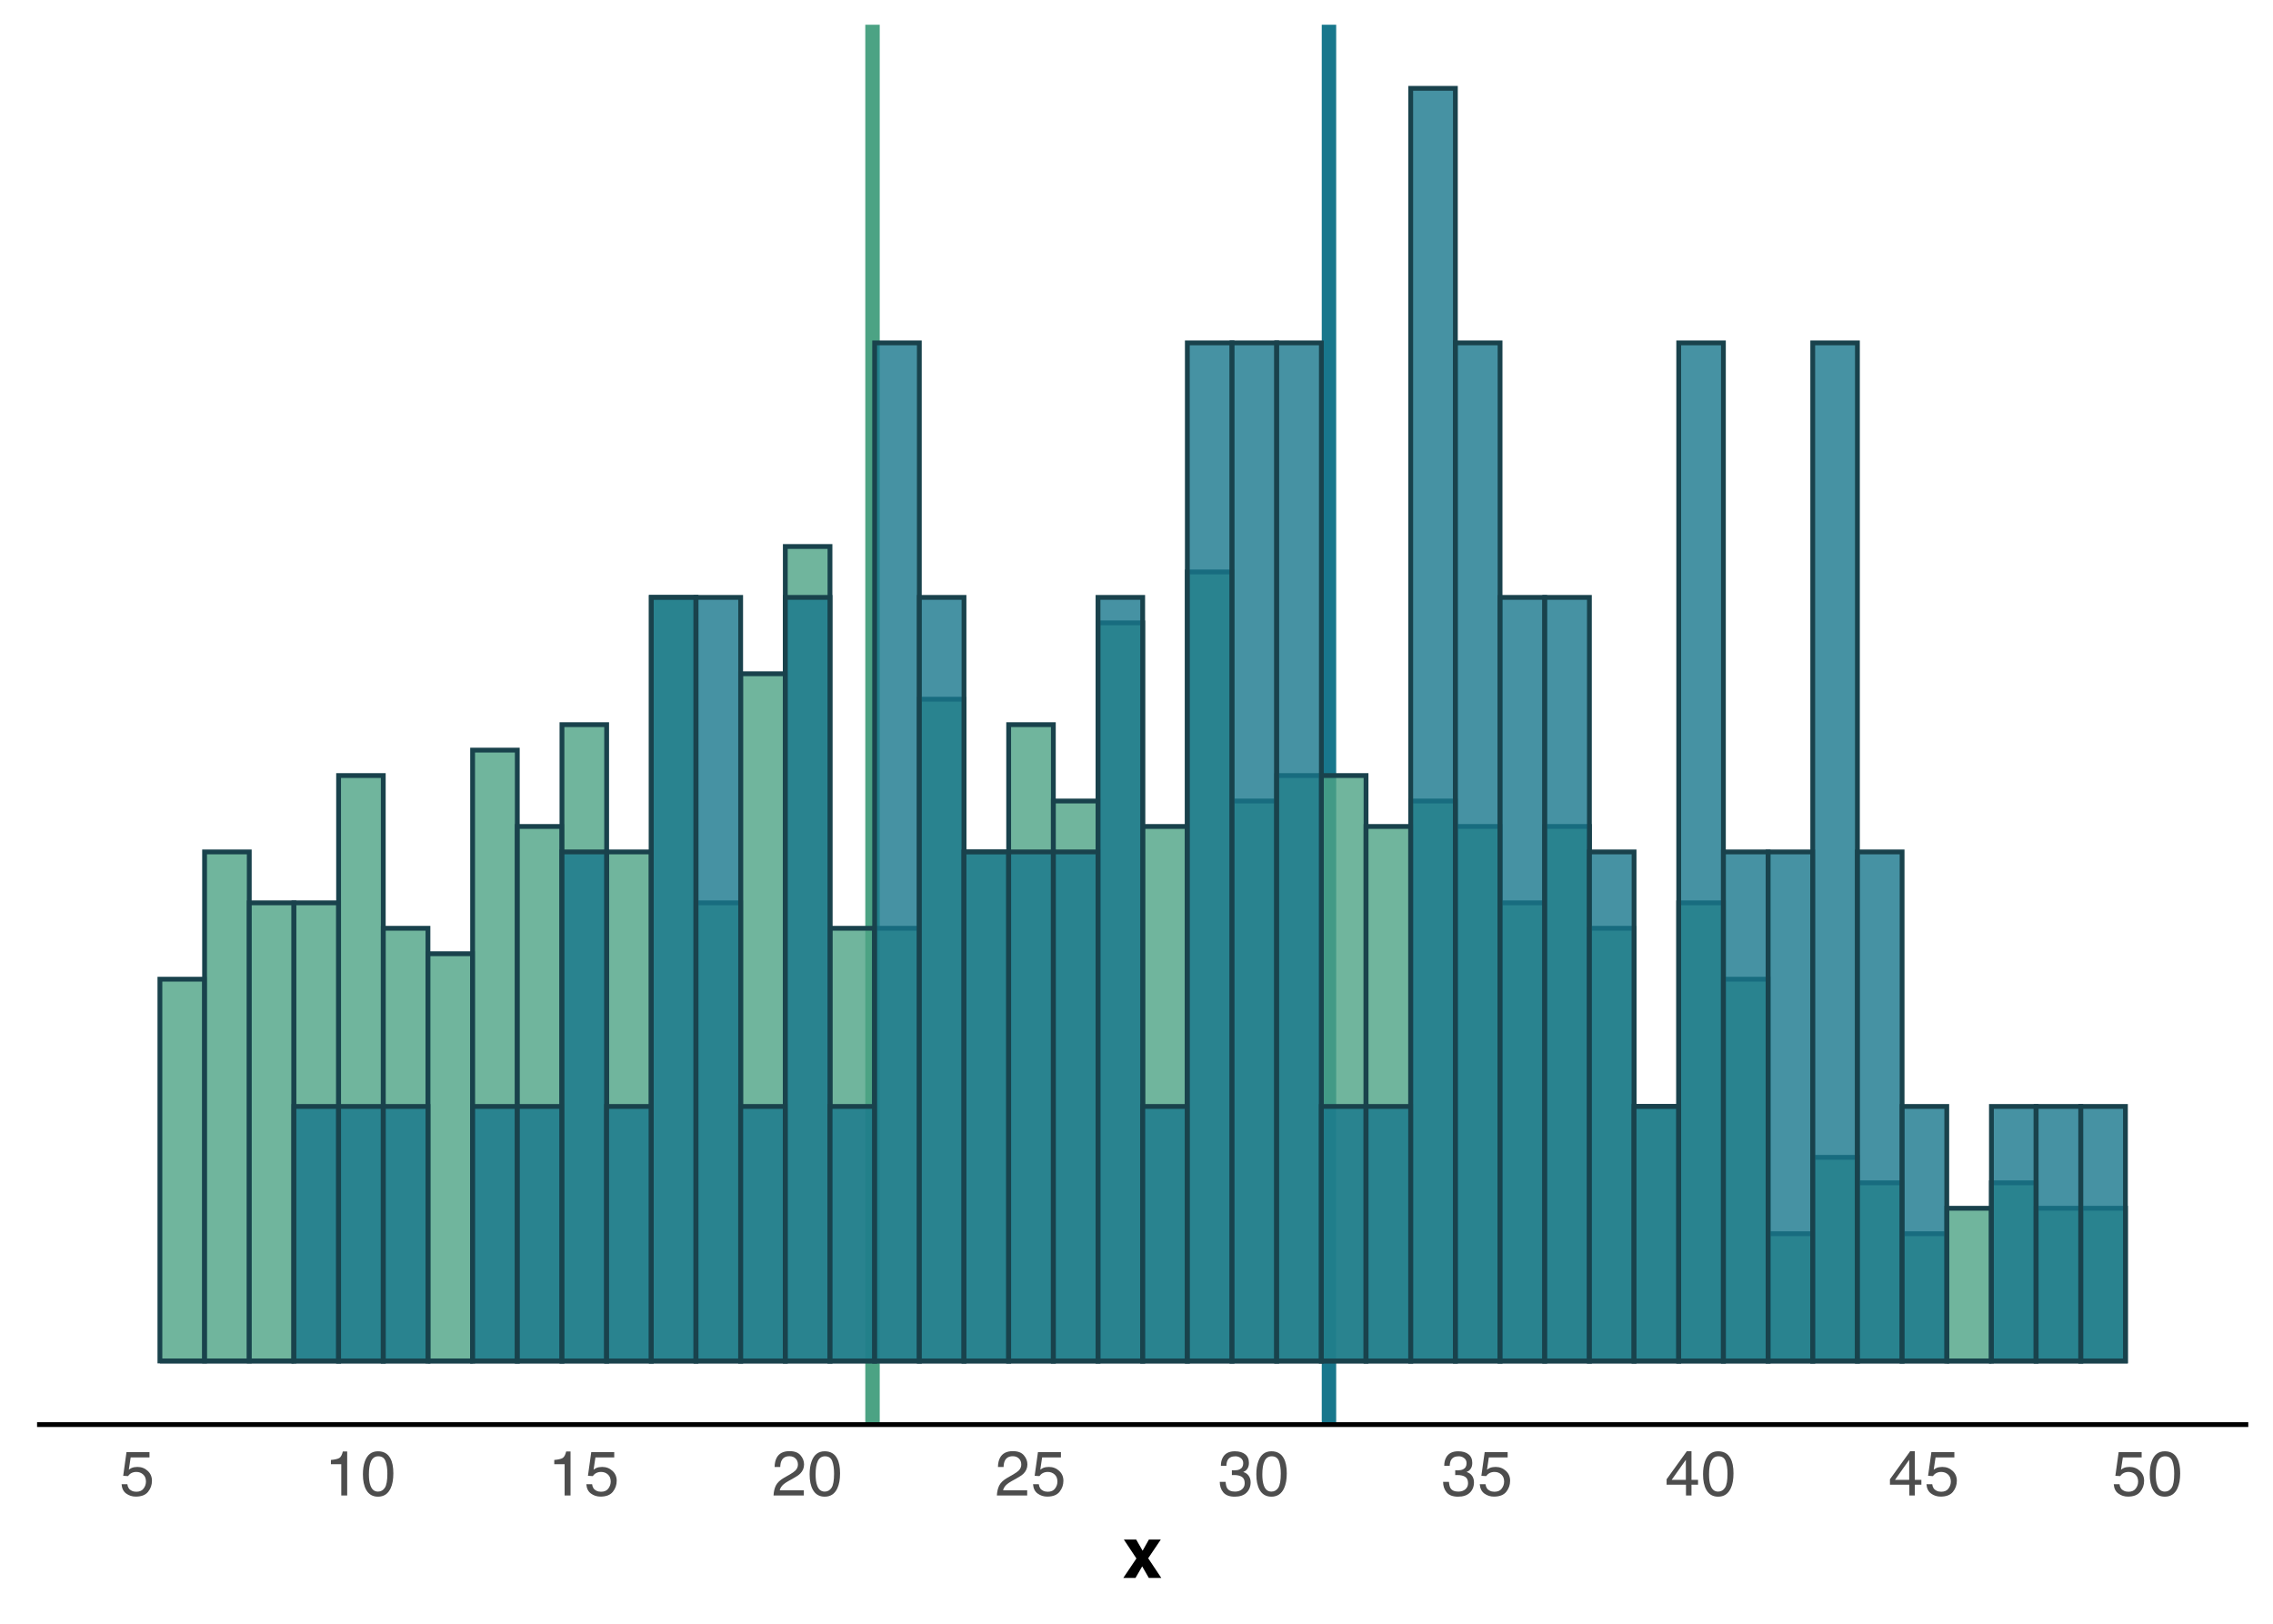 <?xml version="1.0" encoding="UTF-8"?>
<svg xmlns="http://www.w3.org/2000/svg" xmlns:xlink="http://www.w3.org/1999/xlink" width="504" height="360" viewBox="0 0 504 360">
<defs>
<g>
<g id="glyph-0-0">
<path d="M 0.453 0 L 0.453 -10.047 L 8.422 -10.047 L 8.422 0 Z M 7.172 -1.266 L 7.172 -8.781 L 1.703 -8.781 L 1.703 -1.266 Z M 7.172 -1.266 "/>
</g>
<g id="glyph-0-1">
<path d="M 1.734 -2.5 C 1.816 -1.789 2.141 -1.305 2.703 -1.047 C 2.992 -0.898 3.332 -0.828 3.719 -0.828 C 4.445 -0.828 4.984 -1.062 5.328 -1.531 C 5.68 -2 5.859 -2.516 5.859 -3.078 C 5.859 -3.766 5.648 -4.289 5.234 -4.656 C 4.816 -5.031 4.316 -5.219 3.734 -5.219 C 3.316 -5.219 2.953 -5.133 2.641 -4.969 C 2.336 -4.812 2.082 -4.586 1.875 -4.297 L 0.812 -4.359 L 1.547 -9.625 L 6.641 -9.625 L 6.641 -8.438 L 2.469 -8.438 L 2.062 -5.719 C 2.289 -5.883 2.504 -6.016 2.703 -6.109 C 3.066 -6.254 3.488 -6.328 3.969 -6.328 C 4.863 -6.328 5.625 -6.035 6.25 -5.453 C 6.875 -4.879 7.188 -4.148 7.188 -3.266 C 7.188 -2.336 6.898 -1.52 6.328 -0.812 C 5.754 -0.102 4.844 0.25 3.594 0.25 C 2.801 0.25 2.098 0.023 1.484 -0.422 C 0.867 -0.867 0.523 -1.562 0.453 -2.5 Z M 1.734 -2.5 "/>
</g>
<g id="glyph-0-2">
<path d="M 1.344 -6.938 L 1.344 -7.875 C 2.227 -7.957 2.844 -8.098 3.188 -8.297 C 3.539 -8.504 3.805 -8.988 3.984 -9.75 L 4.953 -9.75 L 4.953 0 L 3.641 0 L 3.641 -6.938 Z M 1.344 -6.938 "/>
</g>
<g id="glyph-0-3">
<path d="M 3.781 -9.797 C 5.051 -9.797 5.969 -9.27 6.531 -8.219 C 6.969 -7.414 7.188 -6.312 7.188 -4.906 C 7.188 -3.57 6.988 -2.473 6.594 -1.609 C 6.02 -0.359 5.082 0.266 3.781 0.266 C 2.602 0.266 1.727 -0.242 1.156 -1.266 C 0.676 -2.117 0.438 -3.266 0.438 -4.703 C 0.438 -5.805 0.582 -6.758 0.875 -7.562 C 1.406 -9.051 2.375 -9.797 3.781 -9.797 Z M 3.781 -0.859 C 4.414 -0.859 4.922 -1.141 5.297 -1.703 C 5.672 -2.266 5.859 -3.316 5.859 -4.859 C 5.859 -5.973 5.723 -6.891 5.453 -7.609 C 5.18 -8.328 4.648 -8.688 3.859 -8.688 C 3.141 -8.688 2.609 -8.344 2.266 -7.656 C 1.93 -6.977 1.766 -5.977 1.766 -4.656 C 1.766 -3.656 1.875 -2.852 2.094 -2.25 C 2.414 -1.32 2.977 -0.859 3.781 -0.859 Z M 3.781 -0.859 "/>
</g>
<g id="glyph-0-4">
<path d="M 0.438 0 C 0.477 -0.844 0.648 -1.578 0.953 -2.203 C 1.266 -2.828 1.859 -3.395 2.734 -3.906 L 4.047 -4.656 C 4.629 -5 5.039 -5.289 5.281 -5.531 C 5.656 -5.914 5.844 -6.352 5.844 -6.844 C 5.844 -7.406 5.672 -7.852 5.328 -8.188 C 4.984 -8.531 4.531 -8.703 3.969 -8.703 C 3.125 -8.703 2.539 -8.379 2.219 -7.734 C 2.039 -7.391 1.941 -6.914 1.922 -6.312 L 0.672 -6.312 C 0.691 -7.164 0.852 -7.863 1.156 -8.406 C 1.688 -9.352 2.625 -9.828 3.969 -9.828 C 5.094 -9.828 5.91 -9.52 6.422 -8.906 C 6.941 -8.301 7.203 -7.629 7.203 -6.891 C 7.203 -6.109 6.926 -5.438 6.375 -4.875 C 6.062 -4.551 5.488 -4.16 4.656 -3.703 L 3.719 -3.188 C 3.281 -2.938 2.93 -2.703 2.672 -2.484 C 2.211 -2.086 1.926 -1.645 1.812 -1.156 L 7.156 -1.156 L 7.156 0 Z M 0.438 0 "/>
</g>
<g id="glyph-0-5">
<path d="M 3.641 0.266 C 2.484 0.266 1.641 -0.051 1.109 -0.688 C 0.586 -1.32 0.328 -2.098 0.328 -3.016 L 1.625 -3.016 C 1.676 -2.379 1.789 -1.914 1.969 -1.625 C 2.289 -1.113 2.867 -0.859 3.703 -0.859 C 4.348 -0.859 4.867 -1.031 5.266 -1.375 C 5.66 -1.719 5.859 -2.164 5.859 -2.719 C 5.859 -3.383 5.648 -3.852 5.234 -4.125 C 4.816 -4.395 4.242 -4.531 3.516 -4.531 C 3.43 -4.531 3.348 -4.531 3.266 -4.531 C 3.18 -4.531 3.098 -4.523 3.016 -4.516 L 3.016 -5.609 C 3.141 -5.586 3.242 -5.578 3.328 -5.578 C 3.41 -5.578 3.504 -5.578 3.609 -5.578 C 4.066 -5.578 4.445 -5.648 4.75 -5.797 C 5.27 -6.047 5.531 -6.5 5.531 -7.156 C 5.531 -7.645 5.352 -8.02 5 -8.281 C 4.656 -8.551 4.254 -8.688 3.797 -8.688 C 2.973 -8.688 2.406 -8.41 2.094 -7.859 C 1.914 -7.555 1.816 -7.129 1.797 -6.578 L 0.578 -6.578 C 0.578 -7.305 0.723 -7.926 1.016 -8.438 C 1.516 -9.344 2.398 -9.797 3.672 -9.797 C 4.66 -9.797 5.426 -9.57 5.969 -9.125 C 6.52 -8.688 6.797 -8.047 6.797 -7.203 C 6.797 -6.598 6.633 -6.113 6.312 -5.75 C 6.113 -5.508 5.852 -5.328 5.531 -5.203 C 6.051 -5.055 6.453 -4.781 6.734 -4.375 C 7.023 -3.977 7.172 -3.488 7.172 -2.906 C 7.172 -1.969 6.863 -1.203 6.25 -0.609 C 5.633 -0.023 4.766 0.266 3.641 0.266 Z M 3.641 0.266 "/>
</g>
<g id="glyph-0-6">
<path d="M 4.625 -3.469 L 4.625 -7.906 L 1.484 -3.469 Z M 4.656 0 L 4.656 -2.391 L 0.359 -2.391 L 0.359 -3.594 L 4.844 -9.812 L 5.875 -9.812 L 5.875 -3.469 L 7.328 -3.469 L 7.328 -2.391 L 5.875 -2.391 L 5.875 0 Z M 4.656 0 "/>
</g>
<g id="glyph-1-0">
<path d="M 1.203 -11.516 L 10.484 -11.516 L 10.484 0 L 1.203 0 Z M 9.047 -1.438 L 9.047 -10.078 L 2.641 -10.078 L 2.641 -1.438 Z M 9.047 -1.438 "/>
</g>
<g id="glyph-1-1">
<path d="M 8.625 0 L 5.859 0 L 4.391 -2.562 L 2.906 0 L 0.203 0 L 3.109 -4.312 L 0.328 -8.5 L 3.062 -8.5 L 4.484 -6.031 L 5.875 -8.5 L 8.516 -8.5 L 5.719 -4.359 Z M 8.625 0 "/>
</g>
</g>
<clipPath id="clip-0">
<path clip-rule="nonzero" d="M 191 5.48 L 196 5.48 L 196 315.852 L 191 315.852 Z M 191 5.48 "/>
</clipPath>
<clipPath id="clip-1">
<path clip-rule="nonzero" d="M 293 5.48 L 297 5.48 L 297 315.852 L 293 315.852 Z M 293 5.48 "/>
</clipPath>
</defs>
<rect x="-50.4" y="-36" width="604.8" height="432" fill="rgb(100%, 100%, 100%)" fill-opacity="1"/>
<rect x="-50.4" y="-36" width="604.8" height="432" fill="rgb(100%, 100%, 100%)" fill-opacity="1"/>
<path fill="none" stroke-width="1.067" stroke-linecap="round" stroke-linejoin="round" stroke="rgb(100%, 100%, 100%)" stroke-opacity="1" stroke-miterlimit="10" d="M 0 360 L 504 360 L 504 0 L 0 0 Z M 0 360 "/>
<g clip-path="url(#clip-0)">
<path fill="none" stroke-width="3.201" stroke-linecap="butt" stroke-linejoin="round" stroke="rgb(29.804%, 63.922%, 51.765%)" stroke-opacity="1" stroke-miterlimit="10" d="M 193.465 315.848 L 193.465 5.48 "/>
</g>
<g clip-path="url(#clip-1)">
<path fill="none" stroke-width="3.201" stroke-linecap="butt" stroke-linejoin="round" stroke="rgb(9.412%, 46.667%, 54.902%)" stroke-opacity="1" stroke-miterlimit="10" d="M 294.676 315.848 L 294.676 5.48 "/>
</g>
<path fill-rule="nonzero" fill="rgb(29.804%, 63.922%, 51.765%)" fill-opacity="0.8" stroke-width="1.067" stroke-linecap="butt" stroke-linejoin="miter" stroke="rgb(9.804%, 25.882%, 29.804%)" stroke-opacity="1" stroke-miterlimit="10" d="M 35.457 301.742 L 45.363 301.742 L 45.363 217.098 L 35.457 217.098 Z M 35.457 301.742 "/>
<path fill-rule="nonzero" fill="rgb(29.804%, 63.922%, 51.765%)" fill-opacity="0.8" stroke-width="1.067" stroke-linecap="butt" stroke-linejoin="miter" stroke="rgb(9.804%, 25.882%, 29.804%)" stroke-opacity="1" stroke-miterlimit="10" d="M 45.363 301.742 L 55.27 301.742 L 55.27 188.879 L 45.363 188.879 Z M 45.363 301.742 "/>
<path fill-rule="nonzero" fill="rgb(29.804%, 63.922%, 51.765%)" fill-opacity="0.8" stroke-width="1.067" stroke-linecap="butt" stroke-linejoin="miter" stroke="rgb(9.804%, 25.882%, 29.804%)" stroke-opacity="1" stroke-miterlimit="10" d="M 55.27 301.742 L 65.176 301.742 L 65.176 200.168 L 55.27 200.168 Z M 55.27 301.742 "/>
<path fill-rule="nonzero" fill="rgb(29.804%, 63.922%, 51.765%)" fill-opacity="0.8" stroke-width="1.067" stroke-linecap="butt" stroke-linejoin="miter" stroke="rgb(9.804%, 25.882%, 29.804%)" stroke-opacity="1" stroke-miterlimit="10" d="M 65.172 301.742 L 75.078 301.742 L 75.078 200.168 L 65.172 200.168 Z M 65.172 301.742 "/>
<path fill-rule="nonzero" fill="rgb(29.804%, 63.922%, 51.765%)" fill-opacity="0.8" stroke-width="1.067" stroke-linecap="butt" stroke-linejoin="miter" stroke="rgb(9.804%, 25.882%, 29.804%)" stroke-opacity="1" stroke-miterlimit="10" d="M 75.078 301.742 L 84.984 301.742 L 84.984 171.949 L 75.078 171.949 Z M 75.078 301.742 "/>
<path fill-rule="nonzero" fill="rgb(29.804%, 63.922%, 51.765%)" fill-opacity="0.8" stroke-width="1.067" stroke-linecap="butt" stroke-linejoin="miter" stroke="rgb(9.804%, 25.882%, 29.804%)" stroke-opacity="1" stroke-miterlimit="10" d="M 84.984 301.742 L 94.891 301.742 L 94.891 205.809 L 84.984 205.809 Z M 84.984 301.742 "/>
<path fill-rule="nonzero" fill="rgb(29.804%, 63.922%, 51.765%)" fill-opacity="0.8" stroke-width="1.067" stroke-linecap="butt" stroke-linejoin="miter" stroke="rgb(9.804%, 25.882%, 29.804%)" stroke-opacity="1" stroke-miterlimit="10" d="M 94.887 301.742 L 104.793 301.742 L 104.793 211.453 L 94.887 211.453 Z M 94.887 301.742 "/>
<path fill-rule="nonzero" fill="rgb(29.804%, 63.922%, 51.765%)" fill-opacity="0.8" stroke-width="1.067" stroke-linecap="butt" stroke-linejoin="miter" stroke="rgb(9.804%, 25.882%, 29.804%)" stroke-opacity="1" stroke-miterlimit="10" d="M 104.793 301.742 L 114.699 301.742 L 114.699 166.309 L 104.793 166.309 Z M 104.793 301.742 "/>
<path fill-rule="nonzero" fill="rgb(29.804%, 63.922%, 51.765%)" fill-opacity="0.8" stroke-width="1.067" stroke-linecap="butt" stroke-linejoin="miter" stroke="rgb(9.804%, 25.882%, 29.804%)" stroke-opacity="1" stroke-miterlimit="10" d="M 114.699 301.742 L 124.605 301.742 L 124.605 183.238 L 114.699 183.238 Z M 114.699 301.742 "/>
<path fill-rule="nonzero" fill="rgb(29.804%, 63.922%, 51.765%)" fill-opacity="0.8" stroke-width="1.067" stroke-linecap="butt" stroke-linejoin="miter" stroke="rgb(9.804%, 25.882%, 29.804%)" stroke-opacity="1" stroke-miterlimit="10" d="M 124.605 301.742 L 134.512 301.742 L 134.512 160.664 L 124.605 160.664 Z M 124.605 301.742 "/>
<path fill-rule="nonzero" fill="rgb(29.804%, 63.922%, 51.765%)" fill-opacity="0.8" stroke-width="1.067" stroke-linecap="butt" stroke-linejoin="miter" stroke="rgb(9.804%, 25.882%, 29.804%)" stroke-opacity="1" stroke-miterlimit="10" d="M 134.508 301.742 L 144.414 301.742 L 144.414 188.879 L 134.508 188.879 Z M 134.508 301.742 "/>
<path fill-rule="nonzero" fill="rgb(29.804%, 63.922%, 51.765%)" fill-opacity="0.8" stroke-width="1.067" stroke-linecap="butt" stroke-linejoin="miter" stroke="rgb(9.804%, 25.882%, 29.804%)" stroke-opacity="1" stroke-miterlimit="10" d="M 144.414 301.742 L 154.32 301.742 L 154.32 132.449 L 144.414 132.449 Z M 144.414 301.742 "/>
<path fill-rule="nonzero" fill="rgb(29.804%, 63.922%, 51.765%)" fill-opacity="0.8" stroke-width="1.067" stroke-linecap="butt" stroke-linejoin="miter" stroke="rgb(9.804%, 25.882%, 29.804%)" stroke-opacity="1" stroke-miterlimit="10" d="M 154.32 301.742 L 164.227 301.742 L 164.227 200.168 L 154.32 200.168 Z M 154.32 301.742 "/>
<path fill-rule="nonzero" fill="rgb(29.804%, 63.922%, 51.765%)" fill-opacity="0.8" stroke-width="1.067" stroke-linecap="butt" stroke-linejoin="miter" stroke="rgb(9.804%, 25.882%, 29.804%)" stroke-opacity="1" stroke-miterlimit="10" d="M 164.223 301.742 L 174.129 301.742 L 174.129 149.379 L 164.223 149.379 Z M 164.223 301.742 "/>
<path fill-rule="nonzero" fill="rgb(29.804%, 63.922%, 51.765%)" fill-opacity="0.8" stroke-width="1.067" stroke-linecap="butt" stroke-linejoin="miter" stroke="rgb(9.804%, 25.882%, 29.804%)" stroke-opacity="1" stroke-miterlimit="10" d="M 174.129 301.742 L 184.035 301.742 L 184.035 121.164 L 174.129 121.164 Z M 174.129 301.742 "/>
<path fill-rule="nonzero" fill="rgb(29.804%, 63.922%, 51.765%)" fill-opacity="0.8" stroke-width="1.067" stroke-linecap="butt" stroke-linejoin="miter" stroke="rgb(9.804%, 25.882%, 29.804%)" stroke-opacity="1" stroke-miterlimit="10" d="M 184.035 301.742 L 193.941 301.742 L 193.941 205.809 L 184.035 205.809 Z M 184.035 301.742 "/>
<path fill-rule="nonzero" fill="rgb(29.804%, 63.922%, 51.765%)" fill-opacity="0.8" stroke-width="1.067" stroke-linecap="butt" stroke-linejoin="miter" stroke="rgb(9.804%, 25.882%, 29.804%)" stroke-opacity="1" stroke-miterlimit="10" d="M 193.938 301.742 L 203.844 301.742 L 203.844 205.809 L 193.938 205.809 Z M 193.938 301.742 "/>
<path fill-rule="nonzero" fill="rgb(29.804%, 63.922%, 51.765%)" fill-opacity="0.8" stroke-width="1.067" stroke-linecap="butt" stroke-linejoin="miter" stroke="rgb(9.804%, 25.882%, 29.804%)" stroke-opacity="1" stroke-miterlimit="10" d="M 203.844 301.742 L 213.75 301.742 L 213.75 155.023 L 203.844 155.023 Z M 203.844 301.742 "/>
<path fill-rule="nonzero" fill="rgb(29.804%, 63.922%, 51.765%)" fill-opacity="0.8" stroke-width="1.067" stroke-linecap="butt" stroke-linejoin="miter" stroke="rgb(9.804%, 25.882%, 29.804%)" stroke-opacity="1" stroke-miterlimit="10" d="M 213.75 301.742 L 223.656 301.742 L 223.656 188.879 L 213.75 188.879 Z M 213.75 301.742 "/>
<path fill-rule="nonzero" fill="rgb(29.804%, 63.922%, 51.765%)" fill-opacity="0.8" stroke-width="1.067" stroke-linecap="butt" stroke-linejoin="miter" stroke="rgb(9.804%, 25.882%, 29.804%)" stroke-opacity="1" stroke-miterlimit="10" d="M 223.656 301.742 L 233.562 301.742 L 233.562 160.664 L 223.656 160.664 Z M 223.656 301.742 "/>
<path fill-rule="nonzero" fill="rgb(29.804%, 63.922%, 51.765%)" fill-opacity="0.8" stroke-width="1.067" stroke-linecap="butt" stroke-linejoin="miter" stroke="rgb(9.804%, 25.882%, 29.804%)" stroke-opacity="1" stroke-miterlimit="10" d="M 233.559 301.742 L 243.465 301.742 L 243.465 177.594 L 233.559 177.594 Z M 233.559 301.742 "/>
<path fill-rule="nonzero" fill="rgb(29.804%, 63.922%, 51.765%)" fill-opacity="0.8" stroke-width="1.067" stroke-linecap="butt" stroke-linejoin="miter" stroke="rgb(9.804%, 25.882%, 29.804%)" stroke-opacity="1" stroke-miterlimit="10" d="M 243.465 301.742 L 253.371 301.742 L 253.371 138.094 L 243.465 138.094 Z M 243.465 301.742 "/>
<path fill-rule="nonzero" fill="rgb(29.804%, 63.922%, 51.765%)" fill-opacity="0.8" stroke-width="1.067" stroke-linecap="butt" stroke-linejoin="miter" stroke="rgb(9.804%, 25.882%, 29.804%)" stroke-opacity="1" stroke-miterlimit="10" d="M 253.371 301.742 L 263.277 301.742 L 263.277 183.238 L 253.371 183.238 Z M 253.371 301.742 "/>
<path fill-rule="nonzero" fill="rgb(29.804%, 63.922%, 51.765%)" fill-opacity="0.8" stroke-width="1.067" stroke-linecap="butt" stroke-linejoin="miter" stroke="rgb(9.804%, 25.882%, 29.804%)" stroke-opacity="1" stroke-miterlimit="10" d="M 263.273 301.742 L 273.18 301.742 L 273.18 126.805 L 263.273 126.805 Z M 263.273 301.742 "/>
<path fill-rule="nonzero" fill="rgb(29.804%, 63.922%, 51.765%)" fill-opacity="0.8" stroke-width="1.067" stroke-linecap="butt" stroke-linejoin="miter" stroke="rgb(9.804%, 25.882%, 29.804%)" stroke-opacity="1" stroke-miterlimit="10" d="M 273.18 301.742 L 283.086 301.742 L 283.086 177.594 L 273.18 177.594 Z M 273.18 301.742 "/>
<path fill-rule="nonzero" fill="rgb(29.804%, 63.922%, 51.765%)" fill-opacity="0.8" stroke-width="1.067" stroke-linecap="butt" stroke-linejoin="miter" stroke="rgb(9.804%, 25.882%, 29.804%)" stroke-opacity="1" stroke-miterlimit="10" d="M 283.086 301.742 L 292.992 301.742 L 292.992 171.949 L 283.086 171.949 Z M 283.086 301.742 "/>
<path fill-rule="nonzero" fill="rgb(29.804%, 63.922%, 51.765%)" fill-opacity="0.8" stroke-width="1.067" stroke-linecap="butt" stroke-linejoin="miter" stroke="rgb(9.804%, 25.882%, 29.804%)" stroke-opacity="1" stroke-miterlimit="10" d="M 292.988 301.742 L 302.895 301.742 L 302.895 171.949 L 292.988 171.949 Z M 292.988 301.742 "/>
<path fill-rule="nonzero" fill="rgb(29.804%, 63.922%, 51.765%)" fill-opacity="0.8" stroke-width="1.067" stroke-linecap="butt" stroke-linejoin="miter" stroke="rgb(9.804%, 25.882%, 29.804%)" stroke-opacity="1" stroke-miterlimit="10" d="M 302.895 301.742 L 312.801 301.742 L 312.801 183.238 L 302.895 183.238 Z M 302.895 301.742 "/>
<path fill-rule="nonzero" fill="rgb(29.804%, 63.922%, 51.765%)" fill-opacity="0.8" stroke-width="1.067" stroke-linecap="butt" stroke-linejoin="miter" stroke="rgb(9.804%, 25.882%, 29.804%)" stroke-opacity="1" stroke-miterlimit="10" d="M 312.801 301.742 L 322.707 301.742 L 322.707 177.594 L 312.801 177.594 Z M 312.801 301.742 "/>
<path fill-rule="nonzero" fill="rgb(29.804%, 63.922%, 51.765%)" fill-opacity="0.8" stroke-width="1.067" stroke-linecap="butt" stroke-linejoin="miter" stroke="rgb(9.804%, 25.882%, 29.804%)" stroke-opacity="1" stroke-miterlimit="10" d="M 322.707 301.742 L 332.613 301.742 L 332.613 183.238 L 322.707 183.238 Z M 322.707 301.742 "/>
<path fill-rule="nonzero" fill="rgb(29.804%, 63.922%, 51.765%)" fill-opacity="0.8" stroke-width="1.067" stroke-linecap="butt" stroke-linejoin="miter" stroke="rgb(9.804%, 25.882%, 29.804%)" stroke-opacity="1" stroke-miterlimit="10" d="M 332.609 301.742 L 342.516 301.742 L 342.516 200.168 L 332.609 200.168 Z M 332.609 301.742 "/>
<path fill-rule="nonzero" fill="rgb(29.804%, 63.922%, 51.765%)" fill-opacity="0.8" stroke-width="1.067" stroke-linecap="butt" stroke-linejoin="miter" stroke="rgb(9.804%, 25.882%, 29.804%)" stroke-opacity="1" stroke-miterlimit="10" d="M 342.516 301.742 L 352.422 301.742 L 352.422 183.238 L 342.516 183.238 Z M 342.516 301.742 "/>
<path fill-rule="nonzero" fill="rgb(29.804%, 63.922%, 51.765%)" fill-opacity="0.8" stroke-width="1.067" stroke-linecap="butt" stroke-linejoin="miter" stroke="rgb(9.804%, 25.882%, 29.804%)" stroke-opacity="1" stroke-miterlimit="10" d="M 352.422 301.742 L 362.328 301.742 L 362.328 205.809 L 352.422 205.809 Z M 352.422 301.742 "/>
<path fill-rule="nonzero" fill="rgb(29.804%, 63.922%, 51.765%)" fill-opacity="0.8" stroke-width="1.067" stroke-linecap="butt" stroke-linejoin="miter" stroke="rgb(9.804%, 25.882%, 29.804%)" stroke-opacity="1" stroke-miterlimit="10" d="M 362.324 301.742 L 372.23 301.742 L 372.23 245.312 L 362.324 245.312 Z M 362.324 301.742 "/>
<path fill-rule="nonzero" fill="rgb(29.804%, 63.922%, 51.765%)" fill-opacity="0.8" stroke-width="1.067" stroke-linecap="butt" stroke-linejoin="miter" stroke="rgb(9.804%, 25.882%, 29.804%)" stroke-opacity="1" stroke-miterlimit="10" d="M 372.23 301.742 L 382.137 301.742 L 382.137 200.168 L 372.23 200.168 Z M 372.23 301.742 "/>
<path fill-rule="nonzero" fill="rgb(29.804%, 63.922%, 51.765%)" fill-opacity="0.8" stroke-width="1.067" stroke-linecap="butt" stroke-linejoin="miter" stroke="rgb(9.804%, 25.882%, 29.804%)" stroke-opacity="1" stroke-miterlimit="10" d="M 382.137 301.742 L 392.043 301.742 L 392.043 217.098 L 382.137 217.098 Z M 382.137 301.742 "/>
<path fill-rule="nonzero" fill="rgb(29.804%, 63.922%, 51.765%)" fill-opacity="0.8" stroke-width="1.067" stroke-linecap="butt" stroke-linejoin="miter" stroke="rgb(9.804%, 25.882%, 29.804%)" stroke-opacity="1" stroke-miterlimit="10" d="M 392.039 301.742 L 401.945 301.742 L 401.945 273.527 L 392.039 273.527 Z M 392.039 301.742 "/>
<path fill-rule="nonzero" fill="rgb(29.804%, 63.922%, 51.765%)" fill-opacity="0.8" stroke-width="1.067" stroke-linecap="butt" stroke-linejoin="miter" stroke="rgb(9.804%, 25.882%, 29.804%)" stroke-opacity="1" stroke-miterlimit="10" d="M 401.945 301.742 L 411.852 301.742 L 411.852 256.598 L 401.945 256.598 Z M 401.945 301.742 "/>
<path fill-rule="nonzero" fill="rgb(29.804%, 63.922%, 51.765%)" fill-opacity="0.8" stroke-width="1.067" stroke-linecap="butt" stroke-linejoin="miter" stroke="rgb(9.804%, 25.882%, 29.804%)" stroke-opacity="1" stroke-miterlimit="10" d="M 411.852 301.742 L 421.758 301.742 L 421.758 262.242 L 411.852 262.242 Z M 411.852 301.742 "/>
<path fill-rule="nonzero" fill="rgb(29.804%, 63.922%, 51.765%)" fill-opacity="0.8" stroke-width="1.067" stroke-linecap="butt" stroke-linejoin="miter" stroke="rgb(9.804%, 25.882%, 29.804%)" stroke-opacity="1" stroke-miterlimit="10" d="M 421.758 301.742 L 431.664 301.742 L 431.664 273.527 L 421.758 273.527 Z M 421.758 301.742 "/>
<path fill-rule="nonzero" fill="rgb(29.804%, 63.922%, 51.765%)" fill-opacity="0.8" stroke-width="1.067" stroke-linecap="butt" stroke-linejoin="miter" stroke="rgb(9.804%, 25.882%, 29.804%)" stroke-opacity="1" stroke-miterlimit="10" d="M 431.66 301.742 L 441.566 301.742 L 441.566 267.883 L 431.66 267.883 Z M 431.66 301.742 "/>
<path fill-rule="nonzero" fill="rgb(29.804%, 63.922%, 51.765%)" fill-opacity="0.8" stroke-width="1.067" stroke-linecap="butt" stroke-linejoin="miter" stroke="rgb(9.804%, 25.882%, 29.804%)" stroke-opacity="1" stroke-miterlimit="10" d="M 441.566 301.742 L 451.473 301.742 L 451.473 262.242 L 441.566 262.242 Z M 441.566 301.742 "/>
<path fill-rule="nonzero" fill="rgb(29.804%, 63.922%, 51.765%)" fill-opacity="0.8" stroke-width="1.067" stroke-linecap="butt" stroke-linejoin="miter" stroke="rgb(9.804%, 25.882%, 29.804%)" stroke-opacity="1" stroke-miterlimit="10" d="M 451.473 301.742 L 461.379 301.742 L 461.379 267.883 L 451.473 267.883 Z M 451.473 301.742 "/>
<path fill-rule="nonzero" fill="rgb(29.804%, 63.922%, 51.765%)" fill-opacity="0.8" stroke-width="1.067" stroke-linecap="butt" stroke-linejoin="miter" stroke="rgb(9.804%, 25.882%, 29.804%)" stroke-opacity="1" stroke-miterlimit="10" d="M 461.375 301.742 L 471.281 301.742 L 471.281 267.883 L 461.375 267.883 Z M 461.375 301.742 "/>
<path fill="none" stroke-width="1.067" stroke-linecap="butt" stroke-linejoin="miter" stroke="rgb(9.804%, 25.882%, 29.804%)" stroke-opacity="1" stroke-miterlimit="10" d="M 35.457 301.742 L 45.363 301.742 Z M 35.457 301.742 "/>
<path fill="none" stroke-width="1.067" stroke-linecap="butt" stroke-linejoin="miter" stroke="rgb(9.804%, 25.882%, 29.804%)" stroke-opacity="1" stroke-miterlimit="10" d="M 45.363 301.742 L 55.27 301.742 Z M 45.363 301.742 "/>
<path fill="none" stroke-width="1.067" stroke-linecap="butt" stroke-linejoin="miter" stroke="rgb(9.804%, 25.882%, 29.804%)" stroke-opacity="1" stroke-miterlimit="10" d="M 55.27 301.742 L 65.176 301.742 Z M 55.27 301.742 "/>
<path fill-rule="nonzero" fill="rgb(9.412%, 46.667%, 54.902%)" fill-opacity="0.8" stroke-width="1.067" stroke-linecap="butt" stroke-linejoin="miter" stroke="rgb(9.804%, 25.882%, 29.804%)" stroke-opacity="1" stroke-miterlimit="10" d="M 65.172 301.742 L 75.078 301.742 L 75.078 245.312 L 65.172 245.312 Z M 65.172 301.742 "/>
<path fill-rule="nonzero" fill="rgb(9.412%, 46.667%, 54.902%)" fill-opacity="0.8" stroke-width="1.067" stroke-linecap="butt" stroke-linejoin="miter" stroke="rgb(9.804%, 25.882%, 29.804%)" stroke-opacity="1" stroke-miterlimit="10" d="M 75.078 301.742 L 84.984 301.742 L 84.984 245.312 L 75.078 245.312 Z M 75.078 301.742 "/>
<path fill-rule="nonzero" fill="rgb(9.412%, 46.667%, 54.902%)" fill-opacity="0.8" stroke-width="1.067" stroke-linecap="butt" stroke-linejoin="miter" stroke="rgb(9.804%, 25.882%, 29.804%)" stroke-opacity="1" stroke-miterlimit="10" d="M 84.984 301.742 L 94.891 301.742 L 94.891 245.312 L 84.984 245.312 Z M 84.984 301.742 "/>
<path fill="none" stroke-width="1.067" stroke-linecap="butt" stroke-linejoin="miter" stroke="rgb(9.804%, 25.882%, 29.804%)" stroke-opacity="1" stroke-miterlimit="10" d="M 94.887 301.742 L 104.793 301.742 Z M 94.887 301.742 "/>
<path fill-rule="nonzero" fill="rgb(9.412%, 46.667%, 54.902%)" fill-opacity="0.8" stroke-width="1.067" stroke-linecap="butt" stroke-linejoin="miter" stroke="rgb(9.804%, 25.882%, 29.804%)" stroke-opacity="1" stroke-miterlimit="10" d="M 104.793 301.742 L 114.699 301.742 L 114.699 245.312 L 104.793 245.312 Z M 104.793 301.742 "/>
<path fill-rule="nonzero" fill="rgb(9.412%, 46.667%, 54.902%)" fill-opacity="0.8" stroke-width="1.067" stroke-linecap="butt" stroke-linejoin="miter" stroke="rgb(9.804%, 25.882%, 29.804%)" stroke-opacity="1" stroke-miterlimit="10" d="M 114.699 301.742 L 124.605 301.742 L 124.605 245.312 L 114.699 245.312 Z M 114.699 301.742 "/>
<path fill-rule="nonzero" fill="rgb(9.412%, 46.667%, 54.902%)" fill-opacity="0.8" stroke-width="1.067" stroke-linecap="butt" stroke-linejoin="miter" stroke="rgb(9.804%, 25.882%, 29.804%)" stroke-opacity="1" stroke-miterlimit="10" d="M 124.605 301.742 L 134.512 301.742 L 134.512 188.879 L 124.605 188.879 Z M 124.605 301.742 "/>
<path fill-rule="nonzero" fill="rgb(9.412%, 46.667%, 54.902%)" fill-opacity="0.8" stroke-width="1.067" stroke-linecap="butt" stroke-linejoin="miter" stroke="rgb(9.804%, 25.882%, 29.804%)" stroke-opacity="1" stroke-miterlimit="10" d="M 134.508 301.742 L 144.414 301.742 L 144.414 245.312 L 134.508 245.312 Z M 134.508 301.742 "/>
<path fill-rule="nonzero" fill="rgb(9.412%, 46.667%, 54.902%)" fill-opacity="0.8" stroke-width="1.067" stroke-linecap="butt" stroke-linejoin="miter" stroke="rgb(9.804%, 25.882%, 29.804%)" stroke-opacity="1" stroke-miterlimit="10" d="M 144.414 301.742 L 154.32 301.742 L 154.32 132.449 L 144.414 132.449 Z M 144.414 301.742 "/>
<path fill-rule="nonzero" fill="rgb(9.412%, 46.667%, 54.902%)" fill-opacity="0.8" stroke-width="1.067" stroke-linecap="butt" stroke-linejoin="miter" stroke="rgb(9.804%, 25.882%, 29.804%)" stroke-opacity="1" stroke-miterlimit="10" d="M 154.32 301.742 L 164.227 301.742 L 164.227 132.449 L 154.32 132.449 Z M 154.32 301.742 "/>
<path fill-rule="nonzero" fill="rgb(9.412%, 46.667%, 54.902%)" fill-opacity="0.8" stroke-width="1.067" stroke-linecap="butt" stroke-linejoin="miter" stroke="rgb(9.804%, 25.882%, 29.804%)" stroke-opacity="1" stroke-miterlimit="10" d="M 164.223 301.742 L 174.129 301.742 L 174.129 245.312 L 164.223 245.312 Z M 164.223 301.742 "/>
<path fill-rule="nonzero" fill="rgb(9.412%, 46.667%, 54.902%)" fill-opacity="0.8" stroke-width="1.067" stroke-linecap="butt" stroke-linejoin="miter" stroke="rgb(9.804%, 25.882%, 29.804%)" stroke-opacity="1" stroke-miterlimit="10" d="M 174.129 301.742 L 184.035 301.742 L 184.035 132.449 L 174.129 132.449 Z M 174.129 301.742 "/>
<path fill-rule="nonzero" fill="rgb(9.412%, 46.667%, 54.902%)" fill-opacity="0.8" stroke-width="1.067" stroke-linecap="butt" stroke-linejoin="miter" stroke="rgb(9.804%, 25.882%, 29.804%)" stroke-opacity="1" stroke-miterlimit="10" d="M 184.035 301.742 L 193.941 301.742 L 193.941 245.312 L 184.035 245.312 Z M 184.035 301.742 "/>
<path fill-rule="nonzero" fill="rgb(9.412%, 46.667%, 54.902%)" fill-opacity="0.8" stroke-width="1.067" stroke-linecap="butt" stroke-linejoin="miter" stroke="rgb(9.804%, 25.882%, 29.804%)" stroke-opacity="1" stroke-miterlimit="10" d="M 193.938 301.742 L 203.844 301.742 L 203.844 76.02 L 193.938 76.02 Z M 193.938 301.742 "/>
<path fill-rule="nonzero" fill="rgb(9.412%, 46.667%, 54.902%)" fill-opacity="0.8" stroke-width="1.067" stroke-linecap="butt" stroke-linejoin="miter" stroke="rgb(9.804%, 25.882%, 29.804%)" stroke-opacity="1" stroke-miterlimit="10" d="M 203.844 301.742 L 213.75 301.742 L 213.75 132.449 L 203.844 132.449 Z M 203.844 301.742 "/>
<path fill-rule="nonzero" fill="rgb(9.412%, 46.667%, 54.902%)" fill-opacity="0.8" stroke-width="1.067" stroke-linecap="butt" stroke-linejoin="miter" stroke="rgb(9.804%, 25.882%, 29.804%)" stroke-opacity="1" stroke-miterlimit="10" d="M 213.75 301.742 L 223.656 301.742 L 223.656 188.879 L 213.75 188.879 Z M 213.75 301.742 "/>
<path fill-rule="nonzero" fill="rgb(9.412%, 46.667%, 54.902%)" fill-opacity="0.8" stroke-width="1.067" stroke-linecap="butt" stroke-linejoin="miter" stroke="rgb(9.804%, 25.882%, 29.804%)" stroke-opacity="1" stroke-miterlimit="10" d="M 223.656 301.742 L 233.562 301.742 L 233.562 188.879 L 223.656 188.879 Z M 223.656 301.742 "/>
<path fill-rule="nonzero" fill="rgb(9.412%, 46.667%, 54.902%)" fill-opacity="0.8" stroke-width="1.067" stroke-linecap="butt" stroke-linejoin="miter" stroke="rgb(9.804%, 25.882%, 29.804%)" stroke-opacity="1" stroke-miterlimit="10" d="M 233.559 301.742 L 243.465 301.742 L 243.465 188.879 L 233.559 188.879 Z M 233.559 301.742 "/>
<path fill-rule="nonzero" fill="rgb(9.412%, 46.667%, 54.902%)" fill-opacity="0.8" stroke-width="1.067" stroke-linecap="butt" stroke-linejoin="miter" stroke="rgb(9.804%, 25.882%, 29.804%)" stroke-opacity="1" stroke-miterlimit="10" d="M 243.465 301.742 L 253.371 301.742 L 253.371 132.449 L 243.465 132.449 Z M 243.465 301.742 "/>
<path fill-rule="nonzero" fill="rgb(9.412%, 46.667%, 54.902%)" fill-opacity="0.8" stroke-width="1.067" stroke-linecap="butt" stroke-linejoin="miter" stroke="rgb(9.804%, 25.882%, 29.804%)" stroke-opacity="1" stroke-miterlimit="10" d="M 253.371 301.742 L 263.277 301.742 L 263.277 245.312 L 253.371 245.312 Z M 253.371 301.742 "/>
<path fill-rule="nonzero" fill="rgb(9.412%, 46.667%, 54.902%)" fill-opacity="0.8" stroke-width="1.067" stroke-linecap="butt" stroke-linejoin="miter" stroke="rgb(9.804%, 25.882%, 29.804%)" stroke-opacity="1" stroke-miterlimit="10" d="M 263.273 301.742 L 273.18 301.742 L 273.18 76.02 L 263.273 76.02 Z M 263.273 301.742 "/>
<path fill-rule="nonzero" fill="rgb(9.412%, 46.667%, 54.902%)" fill-opacity="0.8" stroke-width="1.067" stroke-linecap="butt" stroke-linejoin="miter" stroke="rgb(9.804%, 25.882%, 29.804%)" stroke-opacity="1" stroke-miterlimit="10" d="M 273.18 301.742 L 283.086 301.742 L 283.086 76.02 L 273.18 76.02 Z M 273.18 301.742 "/>
<path fill-rule="nonzero" fill="rgb(9.412%, 46.667%, 54.902%)" fill-opacity="0.8" stroke-width="1.067" stroke-linecap="butt" stroke-linejoin="miter" stroke="rgb(9.804%, 25.882%, 29.804%)" stroke-opacity="1" stroke-miterlimit="10" d="M 283.086 301.742 L 292.992 301.742 L 292.992 76.02 L 283.086 76.02 Z M 283.086 301.742 "/>
<path fill-rule="nonzero" fill="rgb(9.412%, 46.667%, 54.902%)" fill-opacity="0.8" stroke-width="1.067" stroke-linecap="butt" stroke-linejoin="miter" stroke="rgb(9.804%, 25.882%, 29.804%)" stroke-opacity="1" stroke-miterlimit="10" d="M 292.988 301.742 L 302.895 301.742 L 302.895 245.312 L 292.988 245.312 Z M 292.988 301.742 "/>
<path fill-rule="nonzero" fill="rgb(9.412%, 46.667%, 54.902%)" fill-opacity="0.8" stroke-width="1.067" stroke-linecap="butt" stroke-linejoin="miter" stroke="rgb(9.804%, 25.882%, 29.804%)" stroke-opacity="1" stroke-miterlimit="10" d="M 302.895 301.742 L 312.801 301.742 L 312.801 245.312 L 302.895 245.312 Z M 302.895 301.742 "/>
<path fill-rule="nonzero" fill="rgb(9.412%, 46.667%, 54.902%)" fill-opacity="0.8" stroke-width="1.067" stroke-linecap="butt" stroke-linejoin="miter" stroke="rgb(9.804%, 25.882%, 29.804%)" stroke-opacity="1" stroke-miterlimit="10" d="M 312.801 301.742 L 322.707 301.742 L 322.707 19.586 L 312.801 19.586 Z M 312.801 301.742 "/>
<path fill-rule="nonzero" fill="rgb(9.412%, 46.667%, 54.902%)" fill-opacity="0.8" stroke-width="1.067" stroke-linecap="butt" stroke-linejoin="miter" stroke="rgb(9.804%, 25.882%, 29.804%)" stroke-opacity="1" stroke-miterlimit="10" d="M 322.707 301.742 L 332.613 301.742 L 332.613 76.02 L 322.707 76.02 Z M 322.707 301.742 "/>
<path fill-rule="nonzero" fill="rgb(9.412%, 46.667%, 54.902%)" fill-opacity="0.8" stroke-width="1.067" stroke-linecap="butt" stroke-linejoin="miter" stroke="rgb(9.804%, 25.882%, 29.804%)" stroke-opacity="1" stroke-miterlimit="10" d="M 332.609 301.742 L 342.516 301.742 L 342.516 132.449 L 332.609 132.449 Z M 332.609 301.742 "/>
<path fill-rule="nonzero" fill="rgb(9.412%, 46.667%, 54.902%)" fill-opacity="0.8" stroke-width="1.067" stroke-linecap="butt" stroke-linejoin="miter" stroke="rgb(9.804%, 25.882%, 29.804%)" stroke-opacity="1" stroke-miterlimit="10" d="M 342.516 301.742 L 352.422 301.742 L 352.422 132.449 L 342.516 132.449 Z M 342.516 301.742 "/>
<path fill-rule="nonzero" fill="rgb(9.412%, 46.667%, 54.902%)" fill-opacity="0.8" stroke-width="1.067" stroke-linecap="butt" stroke-linejoin="miter" stroke="rgb(9.804%, 25.882%, 29.804%)" stroke-opacity="1" stroke-miterlimit="10" d="M 352.422 301.742 L 362.328 301.742 L 362.328 188.879 L 352.422 188.879 Z M 352.422 301.742 "/>
<path fill-rule="nonzero" fill="rgb(9.412%, 46.667%, 54.902%)" fill-opacity="0.8" stroke-width="1.067" stroke-linecap="butt" stroke-linejoin="miter" stroke="rgb(9.804%, 25.882%, 29.804%)" stroke-opacity="1" stroke-miterlimit="10" d="M 362.324 301.742 L 372.23 301.742 L 372.23 245.312 L 362.324 245.312 Z M 362.324 301.742 "/>
<path fill-rule="nonzero" fill="rgb(9.412%, 46.667%, 54.902%)" fill-opacity="0.8" stroke-width="1.067" stroke-linecap="butt" stroke-linejoin="miter" stroke="rgb(9.804%, 25.882%, 29.804%)" stroke-opacity="1" stroke-miterlimit="10" d="M 372.23 301.742 L 382.137 301.742 L 382.137 76.02 L 372.23 76.02 Z M 372.23 301.742 "/>
<path fill-rule="nonzero" fill="rgb(9.412%, 46.667%, 54.902%)" fill-opacity="0.8" stroke-width="1.067" stroke-linecap="butt" stroke-linejoin="miter" stroke="rgb(9.804%, 25.882%, 29.804%)" stroke-opacity="1" stroke-miterlimit="10" d="M 382.137 301.742 L 392.043 301.742 L 392.043 188.879 L 382.137 188.879 Z M 382.137 301.742 "/>
<path fill-rule="nonzero" fill="rgb(9.412%, 46.667%, 54.902%)" fill-opacity="0.8" stroke-width="1.067" stroke-linecap="butt" stroke-linejoin="miter" stroke="rgb(9.804%, 25.882%, 29.804%)" stroke-opacity="1" stroke-miterlimit="10" d="M 392.039 301.742 L 401.945 301.742 L 401.945 188.879 L 392.039 188.879 Z M 392.039 301.742 "/>
<path fill-rule="nonzero" fill="rgb(9.412%, 46.667%, 54.902%)" fill-opacity="0.8" stroke-width="1.067" stroke-linecap="butt" stroke-linejoin="miter" stroke="rgb(9.804%, 25.882%, 29.804%)" stroke-opacity="1" stroke-miterlimit="10" d="M 401.945 301.742 L 411.852 301.742 L 411.852 76.02 L 401.945 76.02 Z M 401.945 301.742 "/>
<path fill-rule="nonzero" fill="rgb(9.412%, 46.667%, 54.902%)" fill-opacity="0.8" stroke-width="1.067" stroke-linecap="butt" stroke-linejoin="miter" stroke="rgb(9.804%, 25.882%, 29.804%)" stroke-opacity="1" stroke-miterlimit="10" d="M 411.852 301.742 L 421.758 301.742 L 421.758 188.879 L 411.852 188.879 Z M 411.852 301.742 "/>
<path fill-rule="nonzero" fill="rgb(9.412%, 46.667%, 54.902%)" fill-opacity="0.8" stroke-width="1.067" stroke-linecap="butt" stroke-linejoin="miter" stroke="rgb(9.804%, 25.882%, 29.804%)" stroke-opacity="1" stroke-miterlimit="10" d="M 421.758 301.742 L 431.664 301.742 L 431.664 245.312 L 421.758 245.312 Z M 421.758 301.742 "/>
<path fill="none" stroke-width="1.067" stroke-linecap="butt" stroke-linejoin="miter" stroke="rgb(9.804%, 25.882%, 29.804%)" stroke-opacity="1" stroke-miterlimit="10" d="M 431.66 301.742 L 441.566 301.742 Z M 431.66 301.742 "/>
<path fill-rule="nonzero" fill="rgb(9.412%, 46.667%, 54.902%)" fill-opacity="0.8" stroke-width="1.067" stroke-linecap="butt" stroke-linejoin="miter" stroke="rgb(9.804%, 25.882%, 29.804%)" stroke-opacity="1" stroke-miterlimit="10" d="M 441.566 301.742 L 451.473 301.742 L 451.473 245.312 L 441.566 245.312 Z M 441.566 301.742 "/>
<path fill-rule="nonzero" fill="rgb(9.412%, 46.667%, 54.902%)" fill-opacity="0.8" stroke-width="1.067" stroke-linecap="butt" stroke-linejoin="miter" stroke="rgb(9.804%, 25.882%, 29.804%)" stroke-opacity="1" stroke-miterlimit="10" d="M 451.473 301.742 L 461.379 301.742 L 461.379 245.312 L 451.473 245.312 Z M 451.473 301.742 "/>
<path fill-rule="nonzero" fill="rgb(9.412%, 46.667%, 54.902%)" fill-opacity="0.8" stroke-width="1.067" stroke-linecap="butt" stroke-linejoin="miter" stroke="rgb(9.804%, 25.882%, 29.804%)" stroke-opacity="1" stroke-miterlimit="10" d="M 461.375 301.742 L 471.281 301.742 L 471.281 245.312 L 461.375 245.312 Z M 461.375 301.742 "/>
<path fill="none" stroke-width="1.067" stroke-linecap="butt" stroke-linejoin="round" stroke="rgb(0%, 0%, 0%)" stroke-opacity="1" stroke-miterlimit="10" d="M 8.219 315.848 L 498.52 315.848 "/>
<g fill="rgb(30.196%, 30.196%, 30.196%)" fill-opacity="1">
<use xlink:href="#glyph-0-1" x="26.504" y="331.562"/>
</g>
<g fill="rgb(30.196%, 30.196%, 30.196%)" fill-opacity="1">
<use xlink:href="#glyph-0-2" x="72.031" y="331.562"/>
<use xlink:href="#glyph-0-3" x="80.031" y="331.562"/>
</g>
<g fill="rgb(30.196%, 30.196%, 30.196%)" fill-opacity="1">
<use xlink:href="#glyph-0-2" x="121.555" y="331.562"/>
<use xlink:href="#glyph-0-1" x="129.555" y="331.562"/>
</g>
<g fill="rgb(30.196%, 30.196%, 30.196%)" fill-opacity="1">
<use xlink:href="#glyph-0-4" x="171.082" y="331.562"/>
<use xlink:href="#glyph-0-3" x="179.082" y="331.562"/>
</g>
<g fill="rgb(30.196%, 30.196%, 30.196%)" fill-opacity="1">
<use xlink:href="#glyph-0-4" x="220.605" y="331.562"/>
<use xlink:href="#glyph-0-1" x="228.605" y="331.562"/>
</g>
<g fill="rgb(30.196%, 30.196%, 30.196%)" fill-opacity="1">
<use xlink:href="#glyph-0-5" x="270.133" y="331.562"/>
<use xlink:href="#glyph-0-3" x="278.133" y="331.562"/>
</g>
<g fill="rgb(30.196%, 30.196%, 30.196%)" fill-opacity="1">
<use xlink:href="#glyph-0-5" x="319.656" y="331.562"/>
<use xlink:href="#glyph-0-1" x="327.656" y="331.562"/>
</g>
<g fill="rgb(30.196%, 30.196%, 30.196%)" fill-opacity="1">
<use xlink:href="#glyph-0-6" x="369.184" y="331.562"/>
<use xlink:href="#glyph-0-3" x="377.184" y="331.562"/>
</g>
<g fill="rgb(30.196%, 30.196%, 30.196%)" fill-opacity="1">
<use xlink:href="#glyph-0-6" x="418.707" y="331.562"/>
<use xlink:href="#glyph-0-1" x="426.707" y="331.562"/>
</g>
<g fill="rgb(30.196%, 30.196%, 30.196%)" fill-opacity="1">
<use xlink:href="#glyph-0-1" x="468.234" y="331.562"/>
<use xlink:href="#glyph-0-3" x="476.234" y="331.562"/>
</g>
<g fill="rgb(0%, 0%, 0%)" fill-opacity="1">
<use xlink:href="#glyph-1-1" x="248.871" y="349.84"/>
</g>
</svg>
